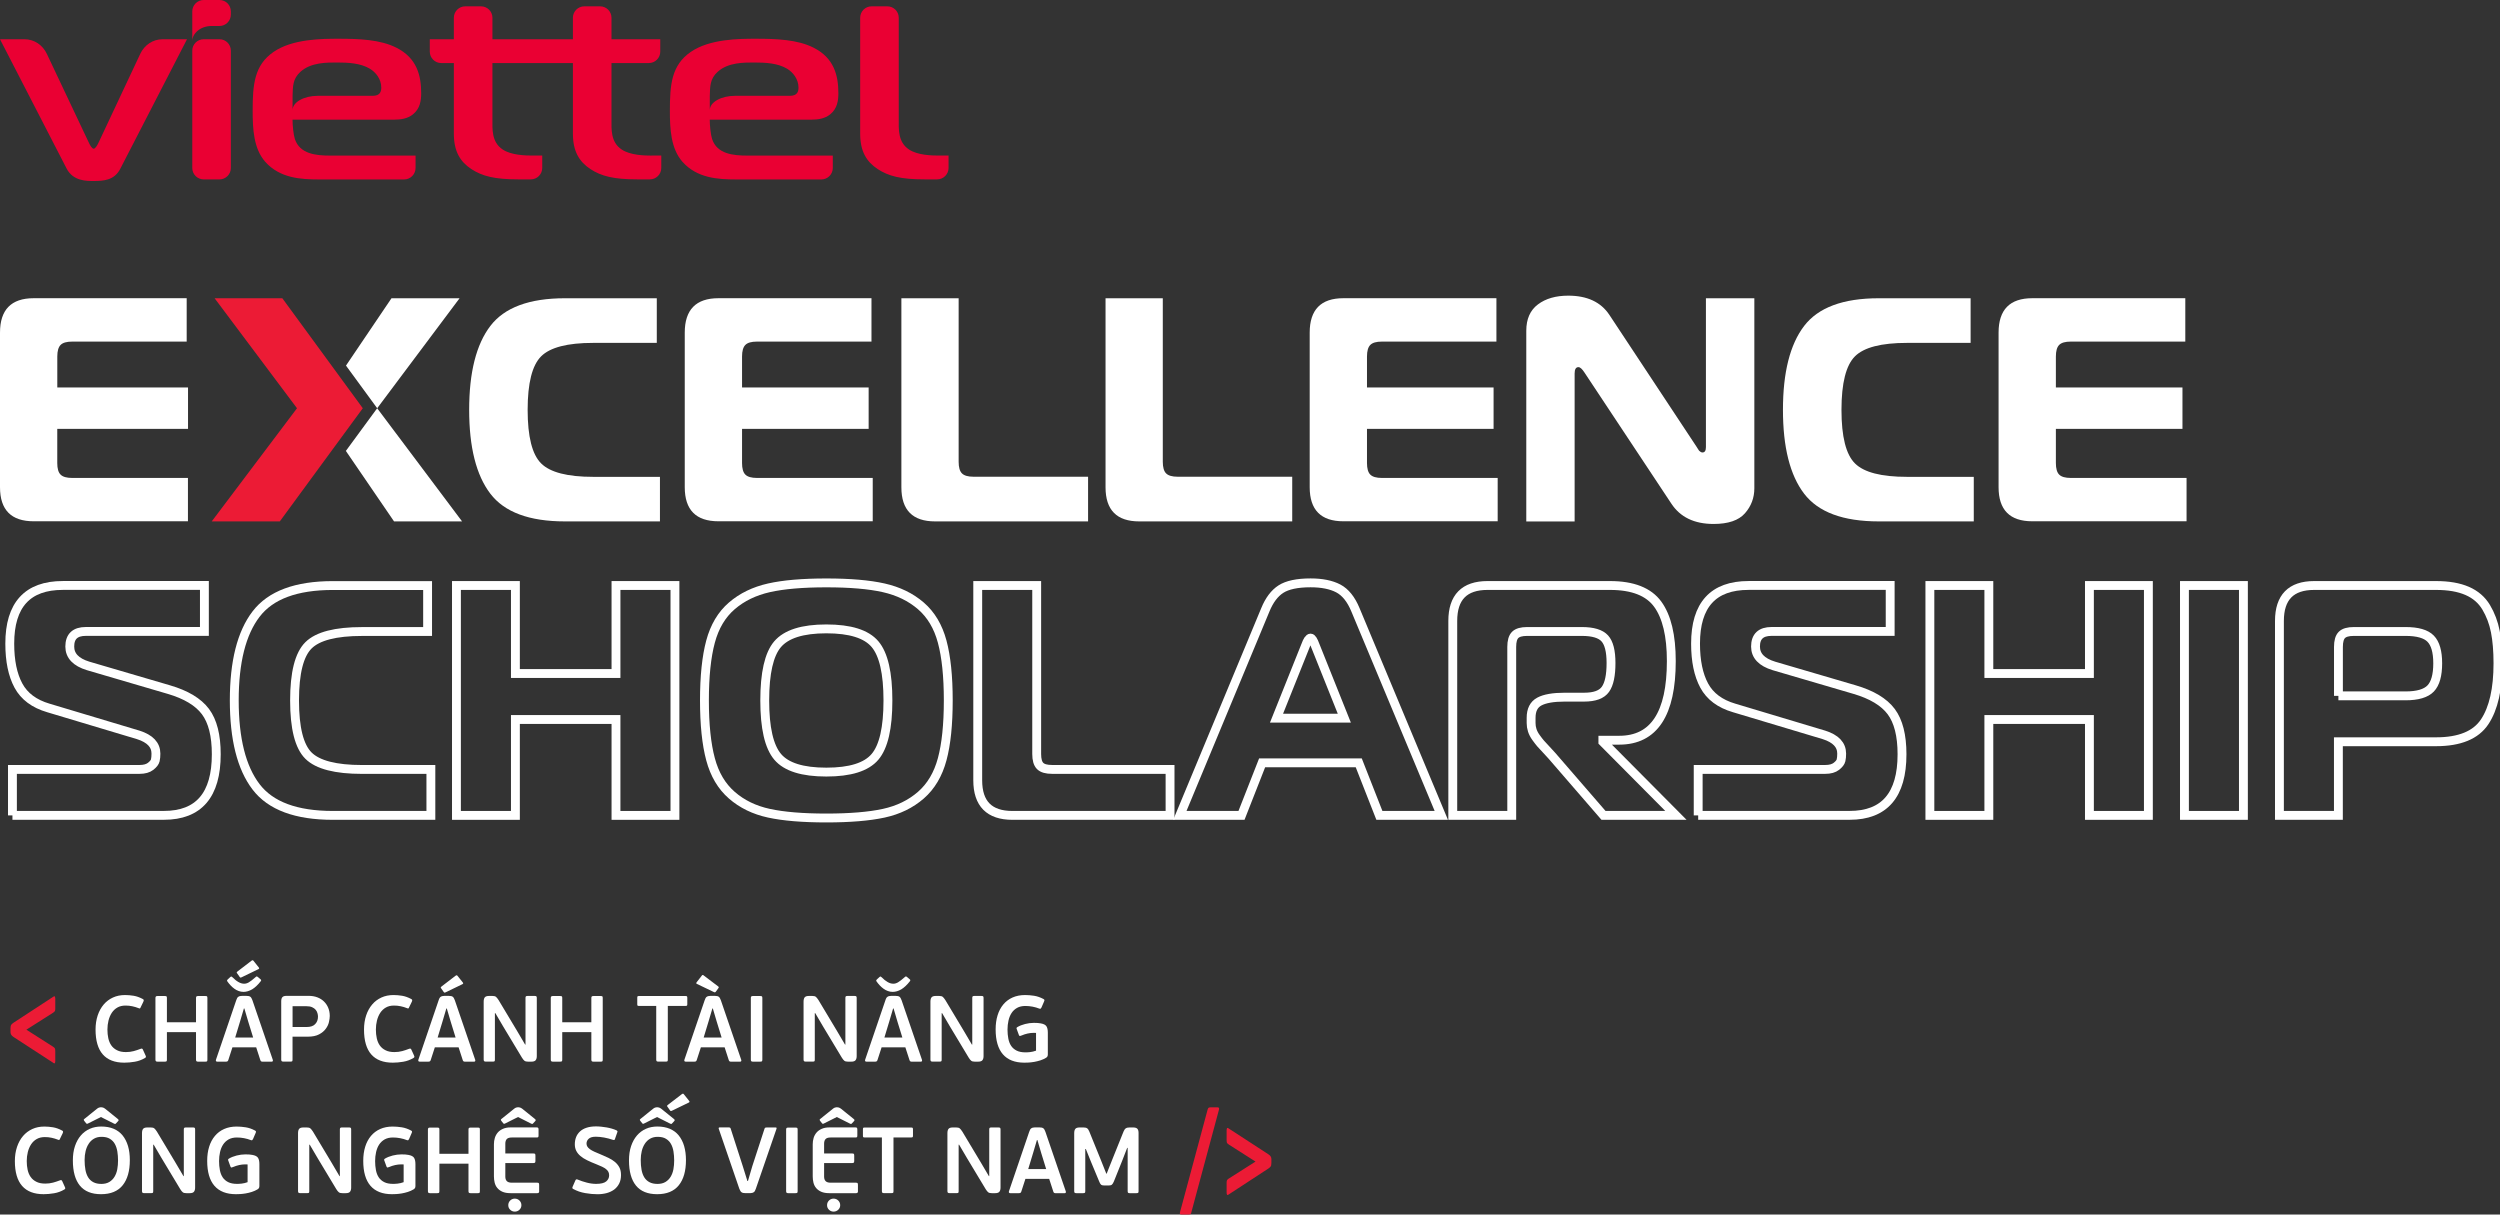 <svg width="282" height="137" viewBox="0 0 282 137" fill="none" xmlns="http://www.w3.org/2000/svg">
<rect x="0" y="0" width="282" height="137" fill="#333333" stroke="none"/>
<g clip-path="url(#clip0_940_561)">
<path d="M14.207 118.674C14.522 118.674 14.815 118.637 15.084 118.564C15.354 118.49 15.601 118.408 15.834 118.316C15.934 118.275 16.003 118.266 16.04 118.293C16.076 118.321 16.108 118.362 16.131 118.422L16.405 119.026C16.455 119.127 16.474 119.196 16.46 119.233C16.446 119.269 16.41 119.31 16.355 119.343C15.994 119.553 15.614 119.695 15.203 119.764C14.796 119.833 14.403 119.869 14.019 119.869C12.95 119.869 12.14 119.558 11.597 118.939C11.053 118.321 10.778 117.386 10.778 116.135C10.778 115.549 10.861 115.017 11.021 114.536C11.181 114.055 11.409 113.648 11.697 113.308C11.985 112.969 12.332 112.708 12.739 112.52C13.146 112.333 13.603 112.241 14.101 112.241C14.417 112.241 14.741 112.268 15.08 112.323C15.413 112.378 15.752 112.502 16.099 112.685C16.154 112.713 16.19 112.745 16.209 112.786C16.227 112.823 16.213 112.896 16.172 112.992L15.875 113.606C15.848 113.675 15.82 113.721 15.793 113.744C15.765 113.767 15.71 113.757 15.633 113.721C15.399 113.629 15.162 113.556 14.92 113.506C14.677 113.451 14.421 113.428 14.156 113.428C13.804 113.428 13.498 113.501 13.242 113.648C12.986 113.794 12.776 113.996 12.611 114.243C12.447 114.495 12.323 114.784 12.241 115.109C12.159 115.439 12.118 115.778 12.118 116.131C12.118 116.484 12.15 116.813 12.218 117.12C12.287 117.427 12.396 117.693 12.556 117.922C12.716 118.151 12.931 118.335 13.201 118.467C13.471 118.609 13.804 118.674 14.207 118.674Z" fill="white"/>
<path d="M23.348 119.718C23.316 119.741 23.252 119.755 23.152 119.755H22.352C22.27 119.755 22.206 119.741 22.169 119.714C22.133 119.686 22.11 119.626 22.11 119.535V116.424H18.828V119.535C18.828 119.636 18.809 119.695 18.777 119.718C18.741 119.741 18.677 119.755 18.576 119.755H17.776C17.699 119.755 17.639 119.741 17.598 119.714C17.557 119.686 17.534 119.626 17.534 119.535V112.571C17.534 112.479 17.557 112.42 17.598 112.392C17.639 112.365 17.699 112.351 17.776 112.351H18.576C18.677 112.351 18.741 112.365 18.777 112.387C18.814 112.41 18.828 112.475 18.828 112.571V115.311H22.11V112.571C22.11 112.479 22.128 112.42 22.169 112.392C22.206 112.365 22.27 112.351 22.352 112.351H23.152C23.252 112.351 23.316 112.365 23.348 112.387C23.38 112.41 23.394 112.475 23.394 112.571V119.53C23.399 119.631 23.38 119.691 23.348 119.718Z" fill="white"/>
<path d="M28.898 118.137H26.219L25.753 119.576C25.73 119.64 25.702 119.686 25.661 119.714C25.625 119.741 25.561 119.755 25.478 119.755H24.509C24.432 119.755 24.381 119.732 24.363 119.686C24.34 119.64 24.34 119.59 24.363 119.53L26.644 112.837C26.681 112.731 26.713 112.644 26.749 112.585C26.786 112.525 26.827 112.47 26.882 112.438C26.932 112.401 26.996 112.378 27.064 112.36C27.133 112.342 27.22 112.333 27.316 112.333H27.768C27.988 112.333 28.143 112.365 28.235 112.433C28.326 112.502 28.408 112.635 28.477 112.841L30.767 119.535C30.79 119.59 30.79 119.64 30.772 119.691C30.753 119.736 30.708 119.759 30.63 119.759H29.661C29.583 119.759 29.524 119.75 29.478 119.732C29.432 119.714 29.396 119.668 29.368 119.59L28.898 118.137ZM27.471 111.884C27.279 111.884 27.096 111.851 26.923 111.787C26.745 111.723 26.585 111.636 26.434 111.526C26.283 111.416 26.141 111.293 26.009 111.15C25.876 111.008 25.757 110.862 25.648 110.706C25.634 110.683 25.62 110.656 25.611 110.624C25.602 110.587 25.625 110.541 25.68 110.486L25.977 110.211C26.041 110.156 26.082 110.138 26.109 110.152C26.132 110.17 26.173 110.198 26.233 110.243C26.452 110.468 26.671 110.647 26.891 110.77C27.11 110.898 27.325 110.963 27.531 110.963C27.613 110.963 27.7 110.953 27.782 110.931C27.864 110.908 27.956 110.871 28.056 110.816C28.152 110.761 28.267 110.683 28.395 110.582C28.523 110.482 28.669 110.362 28.838 110.211C28.902 110.156 28.948 110.129 28.975 110.138C29.003 110.147 29.035 110.161 29.071 110.193L29.368 110.445C29.437 110.5 29.469 110.546 29.46 110.582C29.451 110.619 29.432 110.651 29.414 110.679C29.089 111.096 28.765 111.398 28.445 111.595C28.107 111.787 27.787 111.884 27.471 111.884ZM26.53 117.033H28.555L28.006 115.256L27.563 113.753H27.512L27.078 115.224L26.53 117.033ZM26.754 109.799C26.717 109.758 26.699 109.721 26.699 109.698C26.699 109.675 26.726 109.639 26.781 109.588L28.363 108.374C28.413 108.337 28.454 108.319 28.491 108.314C28.527 108.31 28.564 108.337 28.605 108.392L29.185 109.121C29.254 109.203 29.249 109.267 29.163 109.313L27.243 110.243C27.202 110.266 27.165 110.275 27.138 110.275C27.11 110.275 27.078 110.252 27.042 110.211L26.754 109.799Z" fill="white"/>
<path d="M32.998 119.53C32.998 119.631 32.984 119.691 32.952 119.714C32.92 119.736 32.856 119.75 32.755 119.75H31.965C31.887 119.75 31.828 119.736 31.786 119.709C31.745 119.681 31.722 119.622 31.722 119.53V112.933C31.722 112.736 31.764 112.585 31.85 112.484C31.933 112.383 32.088 112.333 32.317 112.333H34.826C35.178 112.333 35.498 112.387 35.791 112.497C36.083 112.607 36.334 112.763 36.54 112.965C36.746 113.166 36.91 113.405 37.025 113.684C37.139 113.964 37.198 114.266 37.198 114.6C37.198 114.793 37.166 115.017 37.107 115.283C37.048 115.549 36.929 115.805 36.746 116.048C36.568 116.296 36.316 116.506 35.992 116.676C35.667 116.85 35.242 116.937 34.716 116.937H32.998V119.53ZM35.868 114.678C35.868 114.559 35.85 114.426 35.809 114.289C35.772 114.147 35.704 114.019 35.608 113.904C35.512 113.789 35.379 113.689 35.21 113.615C35.041 113.537 34.826 113.501 34.566 113.501H33.002V115.847H34.584C35.027 115.847 35.352 115.737 35.553 115.517C35.768 115.292 35.868 115.013 35.868 114.678Z" fill="white"/>
<path d="M44.489 118.674C44.804 118.674 45.097 118.637 45.367 118.564C45.636 118.49 45.883 118.408 46.116 118.316C46.217 118.275 46.285 118.266 46.322 118.293C46.358 118.321 46.391 118.362 46.413 118.422L46.688 119.026C46.738 119.127 46.756 119.196 46.742 119.233C46.729 119.269 46.692 119.31 46.637 119.343C46.276 119.553 45.897 119.695 45.486 119.764C45.079 119.833 44.686 119.869 44.302 119.869C43.232 119.869 42.423 119.558 41.879 118.939C41.335 118.321 41.061 117.386 41.061 116.135C41.061 115.549 41.143 115.017 41.303 114.536C41.463 114.055 41.692 113.648 41.98 113.308C42.267 112.969 42.615 112.708 43.022 112.52C43.428 112.333 43.886 112.241 44.384 112.241C44.699 112.241 45.024 112.268 45.362 112.323C45.696 112.378 46.034 112.502 46.381 112.685C46.436 112.713 46.473 112.745 46.491 112.786C46.509 112.823 46.496 112.896 46.455 112.992L46.157 113.606C46.13 113.675 46.102 113.721 46.075 113.744C46.048 113.767 45.993 113.757 45.915 113.721C45.682 113.629 45.444 113.556 45.202 113.506C44.96 113.451 44.704 113.428 44.439 113.428C44.087 113.428 43.781 113.501 43.525 113.648C43.269 113.794 43.058 113.996 42.894 114.243C42.729 114.495 42.606 114.784 42.523 115.109C42.441 115.439 42.4 115.778 42.4 116.131C42.4 116.484 42.432 116.813 42.501 117.12C42.569 117.427 42.679 117.693 42.839 117.922C42.999 118.151 43.214 118.335 43.483 118.467C43.753 118.609 44.091 118.674 44.489 118.674Z" fill="white"/>
<path d="M51.729 118.137H49.051L48.584 119.576C48.562 119.64 48.534 119.686 48.493 119.714C48.456 119.741 48.392 119.755 48.31 119.755H47.341C47.263 119.755 47.213 119.732 47.195 119.686C47.172 119.64 47.172 119.59 47.195 119.53L49.476 112.837C49.512 112.731 49.544 112.644 49.581 112.585C49.617 112.52 49.659 112.47 49.714 112.438C49.764 112.401 49.828 112.378 49.896 112.36C49.965 112.342 50.052 112.333 50.148 112.333H50.6C50.82 112.333 50.975 112.365 51.066 112.433C51.158 112.502 51.24 112.635 51.309 112.841L53.599 119.535C53.622 119.59 53.622 119.64 53.603 119.691C53.585 119.736 53.539 119.759 53.462 119.759H52.493C52.415 119.759 52.355 119.75 52.31 119.732C52.264 119.714 52.227 119.668 52.2 119.59L51.729 118.137ZM49.366 117.033H51.391L50.843 115.256L50.399 113.753H50.349L49.915 115.224L49.366 117.033ZM49.768 111.494C49.732 111.453 49.714 111.416 49.714 111.393C49.714 111.37 49.741 111.334 49.796 111.283L51.377 110.069C51.428 110.033 51.469 110.014 51.505 110.01C51.542 110.005 51.578 110.033 51.62 110.088L52.2 110.816C52.269 110.898 52.264 110.963 52.177 111.008L50.257 111.939C50.216 111.961 50.18 111.971 50.152 111.971C50.125 111.971 50.093 111.948 50.056 111.906L49.768 111.494Z" fill="white"/>
<path d="M55.825 114.275V119.53C55.825 119.631 55.811 119.691 55.779 119.714C55.747 119.736 55.683 119.75 55.583 119.75H54.801C54.723 119.75 54.664 119.736 54.623 119.709C54.582 119.681 54.559 119.622 54.559 119.53V112.983C54.559 112.759 54.605 112.594 54.691 112.493C54.778 112.392 54.938 112.342 55.171 112.342H55.542C55.724 112.342 55.857 112.374 55.944 112.442C56.026 112.511 56.127 112.63 56.241 112.809L58.339 116.309L59.235 117.83H59.276V112.562C59.276 112.47 59.294 112.41 59.331 112.383C59.367 112.355 59.431 112.342 59.523 112.342H60.304C60.396 112.342 60.46 112.355 60.496 112.383C60.533 112.41 60.551 112.47 60.551 112.562V119.118C60.551 119.324 60.51 119.48 60.423 119.59C60.341 119.7 60.176 119.755 59.939 119.755H59.569C59.477 119.755 59.4 119.746 59.336 119.732C59.272 119.718 59.217 119.695 59.166 119.659C59.116 119.622 59.07 119.576 59.025 119.517C58.979 119.457 58.929 119.384 58.874 119.301L56.762 115.792L55.875 114.28H55.825V114.275Z" fill="white"/>
<path d="M67.942 119.718C67.91 119.741 67.846 119.755 67.746 119.755H66.946C66.864 119.755 66.8 119.741 66.763 119.714C66.727 119.686 66.704 119.626 66.704 119.535V116.424H63.422V119.535C63.422 119.636 63.404 119.695 63.371 119.718C63.335 119.741 63.271 119.755 63.17 119.755H62.37C62.293 119.755 62.233 119.741 62.192 119.714C62.151 119.686 62.128 119.626 62.128 119.535V112.571C62.128 112.479 62.151 112.42 62.192 112.392C62.233 112.365 62.293 112.351 62.37 112.351H63.17C63.271 112.351 63.335 112.365 63.371 112.387C63.408 112.41 63.422 112.475 63.422 112.571V115.311H66.704V112.571C66.704 112.479 66.722 112.42 66.763 112.392C66.8 112.365 66.864 112.351 66.946 112.351H67.746C67.846 112.351 67.91 112.365 67.942 112.387C67.974 112.41 67.988 112.475 67.988 112.571V119.53C67.988 119.631 67.974 119.691 67.942 119.718Z" fill="white"/>
<path d="M77.491 113.428C77.468 113.455 77.413 113.469 77.336 113.469H75.329V119.53C75.329 119.631 75.315 119.691 75.283 119.714C75.251 119.736 75.187 119.75 75.087 119.75H74.264C74.182 119.75 74.118 119.736 74.081 119.709C74.045 119.681 74.022 119.622 74.022 119.53V113.469H72.061C71.983 113.469 71.933 113.455 71.915 113.428C71.892 113.4 71.883 113.35 71.883 113.281V112.552C71.883 112.475 71.892 112.424 71.915 112.392C71.937 112.365 71.983 112.351 72.061 112.351H77.336C77.413 112.351 77.464 112.365 77.491 112.392C77.514 112.42 77.528 112.475 77.528 112.552V113.281C77.528 113.35 77.514 113.4 77.491 113.428Z" fill="white"/>
<path d="M81.738 118.138H79.059L78.593 119.576C78.57 119.64 78.543 119.686 78.501 119.714C78.465 119.741 78.401 119.755 78.319 119.755H77.349C77.272 119.755 77.222 119.732 77.203 119.686C77.18 119.64 77.18 119.59 77.203 119.53L79.484 112.837C79.521 112.731 79.553 112.644 79.589 112.585C79.626 112.525 79.667 112.47 79.722 112.438C79.772 112.401 79.836 112.378 79.905 112.36C79.973 112.342 80.06 112.333 80.156 112.333H80.609C80.828 112.333 80.983 112.365 81.075 112.433C81.166 112.502 81.249 112.635 81.317 112.841L83.607 119.535C83.63 119.59 83.63 119.64 83.612 119.691C83.593 119.737 83.548 119.759 83.47 119.759H82.501C82.423 119.759 82.364 119.75 82.318 119.732C82.272 119.714 82.236 119.668 82.208 119.59L81.738 118.138ZM81.002 111.261C81.056 111.302 81.084 111.338 81.084 111.361C81.084 111.384 81.066 111.421 81.029 111.471L80.746 111.861C80.709 111.902 80.677 111.929 80.65 111.934C80.622 111.943 80.572 111.925 80.503 111.893L78.602 110.981C78.524 110.944 78.52 110.885 78.579 110.802L79.169 110.042C79.21 109.987 79.251 109.964 79.292 109.978C79.329 109.991 79.37 110.014 79.402 110.051L81.002 111.261ZM79.374 117.033H81.399L80.851 115.256L80.407 113.753H80.357L79.923 115.224L79.374 117.033Z" fill="white"/>
<path d="M85.938 119.718C85.902 119.741 85.838 119.755 85.737 119.755H84.937C84.855 119.755 84.791 119.741 84.754 119.714C84.718 119.686 84.695 119.626 84.695 119.535V112.571C84.695 112.479 84.713 112.42 84.754 112.392C84.791 112.365 84.855 112.351 84.937 112.351H85.737C85.838 112.351 85.902 112.365 85.938 112.387C85.975 112.41 85.993 112.475 85.993 112.571V119.53C85.989 119.631 85.975 119.691 85.938 119.718Z" fill="white"/>
<path d="M91.908 114.275V119.53C91.908 119.631 91.894 119.691 91.862 119.714C91.83 119.736 91.766 119.75 91.666 119.75H90.884C90.806 119.75 90.747 119.736 90.706 119.709C90.665 119.681 90.642 119.622 90.642 119.53V112.983C90.642 112.759 90.688 112.594 90.774 112.493C90.861 112.392 91.021 112.342 91.254 112.342H91.625C91.807 112.342 91.94 112.374 92.027 112.442C92.109 112.511 92.21 112.63 92.324 112.809L94.422 116.309L95.318 117.83H95.359V112.562C95.359 112.47 95.377 112.41 95.414 112.383C95.451 112.355 95.514 112.342 95.606 112.342H96.388C96.479 112.342 96.543 112.355 96.579 112.383C96.616 112.41 96.634 112.47 96.634 112.562V119.118C96.634 119.324 96.593 119.48 96.506 119.59C96.424 119.7 96.26 119.755 96.022 119.755H95.652C95.56 119.755 95.483 119.746 95.418 119.732C95.355 119.718 95.3 119.695 95.249 119.659C95.199 119.622 95.153 119.576 95.108 119.517C95.062 119.457 95.012 119.384 94.957 119.301L92.845 115.792L91.958 114.28H91.908V114.275Z" fill="white"/>
<path d="M102.124 118.138H99.445L98.979 119.576C98.956 119.64 98.929 119.686 98.888 119.714C98.851 119.741 98.787 119.755 98.705 119.755H97.736C97.658 119.755 97.608 119.732 97.59 119.686C97.567 119.64 97.567 119.59 97.59 119.53L99.871 112.837C99.907 112.731 99.939 112.644 99.976 112.585C100.012 112.52 100.053 112.47 100.108 112.438C100.159 112.401 100.223 112.378 100.291 112.36C100.36 112.342 100.446 112.333 100.542 112.333H100.995C101.214 112.333 101.37 112.365 101.461 112.433C101.553 112.502 101.635 112.635 101.704 112.841L103.994 119.535C104.016 119.59 104.016 119.64 103.998 119.691C103.98 119.736 103.934 119.759 103.856 119.759H102.887C102.81 119.759 102.75 119.75 102.705 119.732C102.659 119.714 102.622 119.668 102.595 119.59L102.124 118.138ZM100.698 111.884C100.506 111.884 100.323 111.852 100.149 111.787C99.971 111.723 99.811 111.636 99.66 111.526C99.509 111.416 99.368 111.293 99.235 111.151C99.103 111.008 98.984 110.862 98.874 110.706C98.86 110.683 98.847 110.656 98.838 110.624C98.828 110.592 98.851 110.541 98.906 110.486L99.203 110.211C99.267 110.156 99.308 110.138 99.336 110.152C99.359 110.17 99.4 110.198 99.459 110.243C99.679 110.468 99.898 110.647 100.117 110.77C100.337 110.899 100.552 110.963 100.757 110.963C100.84 110.963 100.926 110.953 101.009 110.931C101.091 110.908 101.182 110.871 101.283 110.816C101.379 110.761 101.493 110.683 101.621 110.582C101.749 110.482 101.895 110.362 102.065 110.211C102.129 110.156 102.174 110.129 102.202 110.138C102.229 110.147 102.261 110.161 102.298 110.193L102.595 110.445C102.663 110.5 102.695 110.546 102.686 110.582C102.677 110.619 102.659 110.651 102.641 110.679C102.316 111.096 101.991 111.398 101.672 111.595C101.338 111.787 101.018 111.884 100.698 111.884ZM99.761 117.033H101.786L101.237 115.256L100.794 113.753H100.744L100.309 115.224L99.761 117.033Z" fill="white"/>
<path d="M106.22 114.275V119.53C106.22 119.631 106.206 119.691 106.174 119.714C106.142 119.736 106.078 119.75 105.977 119.75H105.196C105.118 119.75 105.059 119.736 105.017 119.709C104.976 119.681 104.953 119.622 104.953 119.53V112.983C104.953 112.759 104.999 112.594 105.086 112.493C105.173 112.392 105.333 112.342 105.566 112.342H105.936C106.119 112.342 106.252 112.374 106.338 112.442C106.421 112.511 106.521 112.63 106.635 112.809L108.734 116.309L109.629 117.83H109.671V112.562C109.671 112.47 109.689 112.41 109.725 112.383C109.762 112.355 109.826 112.342 109.917 112.342H110.699C110.79 112.342 110.854 112.355 110.891 112.383C110.928 112.41 110.946 112.47 110.946 112.562V119.118C110.946 119.324 110.905 119.48 110.818 119.59C110.736 119.7 110.571 119.755 110.333 119.755H109.963C109.872 119.755 109.794 119.746 109.73 119.732C109.666 119.718 109.611 119.695 109.561 119.659C109.511 119.622 109.465 119.576 109.419 119.517C109.373 119.457 109.323 119.384 109.268 119.301L107.157 115.792L106.27 114.28H106.22V114.275Z" fill="white"/>
<path d="M115.672 118.706C115.723 118.706 115.791 118.706 115.883 118.701C115.974 118.696 116.075 118.692 116.18 118.678C116.285 118.669 116.399 118.651 116.518 118.619C116.637 118.591 116.751 118.554 116.865 118.513V116.516C116.824 116.506 116.778 116.506 116.733 116.506C116.687 116.506 116.641 116.506 116.591 116.506C116.148 116.506 115.695 116.607 115.229 116.804C115.147 116.841 115.083 116.859 115.046 116.864C115.01 116.868 114.968 116.832 114.936 116.763L114.694 116.099C114.667 116.044 114.658 115.993 114.667 115.957C114.676 115.92 114.712 115.879 114.776 115.847C115.014 115.705 115.302 115.595 115.631 115.508C115.96 115.425 116.289 115.379 116.614 115.379C116.797 115.379 116.948 115.384 117.062 115.393C117.176 115.402 117.29 115.421 117.405 115.439C117.716 115.494 117.926 115.599 118.031 115.755C118.136 115.911 118.195 116.149 118.195 116.474V118.939C118.195 119.022 118.182 119.095 118.154 119.155C118.127 119.214 118.072 119.269 117.994 119.32C117.798 119.439 117.583 119.535 117.345 119.613C117.108 119.686 116.879 119.741 116.651 119.782C116.422 119.819 116.212 119.846 116.02 119.856C115.828 119.865 115.668 119.869 115.549 119.869C114.479 119.869 113.67 119.553 113.126 118.926C112.582 118.298 112.308 117.359 112.308 116.112C112.308 115.526 112.381 114.995 112.528 114.523C112.674 114.046 112.893 113.638 113.177 113.299C113.46 112.96 113.807 112.699 114.219 112.516C114.63 112.333 115.101 112.241 115.627 112.241C115.951 112.241 116.289 112.268 116.646 112.323C117.002 112.378 117.35 112.502 117.697 112.685C117.752 112.713 117.789 112.745 117.807 112.786C117.825 112.823 117.807 112.896 117.761 112.992L117.478 113.648C117.441 113.716 117.409 113.762 117.382 113.78C117.354 113.799 117.3 113.794 117.222 113.767C116.989 113.675 116.742 113.602 116.472 113.551C116.207 113.501 115.933 113.473 115.659 113.473C115.293 113.473 114.982 113.547 114.726 113.689C114.47 113.835 114.26 114.028 114.104 114.271C113.945 114.513 113.83 114.798 113.757 115.123C113.684 115.448 113.647 115.787 113.647 116.14C113.647 116.502 113.679 116.836 113.739 117.152C113.798 117.469 113.903 117.739 114.054 117.968C114.205 118.197 114.415 118.376 114.676 118.509C114.941 118.642 115.27 118.706 115.672 118.706Z" fill="white"/>
<path d="M5.106 133.509C5.421 133.509 5.714 133.472 5.983 133.399C6.248 133.326 6.5 133.243 6.733 133.152C6.834 133.11 6.902 133.101 6.939 133.129C6.975 133.156 7.007 133.197 7.03 133.257L7.304 133.862C7.355 133.963 7.373 134.031 7.359 134.068C7.345 134.105 7.309 134.146 7.254 134.178C6.893 134.389 6.514 134.531 6.102 134.599C5.695 134.668 5.302 134.705 4.918 134.705C3.849 134.705 3.04 134.393 2.496 133.775C1.952 133.156 1.677 132.221 1.677 130.971C1.677 130.384 1.76 129.853 1.92 129.372C2.08 128.891 2.308 128.483 2.596 128.144C2.884 127.805 3.232 127.544 3.638 127.356C4.045 127.168 4.502 127.076 5.001 127.076C5.316 127.076 5.641 127.104 5.979 127.159C6.312 127.214 6.651 127.337 6.998 127.521C7.053 127.548 7.089 127.58 7.108 127.622C7.126 127.658 7.112 127.731 7.071 127.828L6.774 128.442C6.747 128.51 6.719 128.556 6.692 128.579C6.664 128.602 6.61 128.593 6.532 128.556C6.299 128.465 6.061 128.391 5.819 128.341C5.577 128.286 5.321 128.263 5.055 128.263C4.703 128.263 4.397 128.336 4.141 128.483C3.885 128.629 3.675 128.831 3.51 129.078C3.346 129.33 3.222 129.619 3.14 129.944C3.058 130.274 3.017 130.613 3.017 130.966C3.017 131.319 3.049 131.649 3.117 131.956C3.186 132.263 3.296 132.528 3.456 132.758C3.616 132.987 3.83 133.17 4.1 133.303C4.37 133.445 4.703 133.509 5.106 133.509Z" fill="white"/>
<path d="M14.645 130.856C14.645 132.084 14.376 133.032 13.836 133.701C13.297 134.37 12.483 134.705 11.395 134.705C10.335 134.705 9.54 134.384 9.009 133.738C8.484 133.092 8.219 132.148 8.219 130.897C8.219 130.293 8.296 129.752 8.456 129.28C8.616 128.808 8.836 128.409 9.119 128.08C9.402 127.75 9.741 127.502 10.134 127.328C10.522 127.154 10.957 127.072 11.427 127.072C11.953 127.072 12.419 127.159 12.826 127.328C13.228 127.502 13.566 127.75 13.832 128.08C14.097 128.409 14.302 128.808 14.44 129.275C14.577 129.743 14.645 130.27 14.645 130.856ZM13.064 126.742C13.027 126.778 12.991 126.788 12.949 126.778C12.908 126.769 12.863 126.751 12.812 126.719L11.386 126L9.951 126.719C9.901 126.746 9.859 126.765 9.818 126.765C9.782 126.769 9.741 126.746 9.709 126.696L9.498 126.43C9.471 126.394 9.453 126.362 9.448 126.334C9.439 126.307 9.457 126.274 9.489 126.238L10.934 125.074C11.016 125.005 11.103 124.955 11.181 124.932C11.263 124.909 11.331 124.895 11.386 124.895C11.45 124.895 11.523 124.905 11.601 124.927C11.683 124.95 11.77 124.996 11.871 125.074L13.283 126.215C13.347 126.265 13.379 126.307 13.379 126.348C13.379 126.389 13.361 126.426 13.329 126.458L13.064 126.742ZM13.315 130.897C13.315 130.545 13.288 130.21 13.237 129.889C13.183 129.569 13.091 129.285 12.954 129.037C12.817 128.79 12.625 128.597 12.383 128.451C12.14 128.304 11.83 128.235 11.45 128.235C11.126 128.235 10.847 128.304 10.604 128.442C10.367 128.579 10.166 128.767 10.01 129.01C9.85 129.248 9.736 129.527 9.658 129.839C9.581 130.155 9.544 130.49 9.544 130.847C9.544 131.255 9.572 131.626 9.636 131.956C9.695 132.286 9.8 132.57 9.946 132.808C10.093 133.046 10.289 133.225 10.531 133.353C10.774 133.481 11.075 133.546 11.432 133.546C11.788 133.546 12.09 133.472 12.332 133.326C12.575 133.179 12.771 132.982 12.917 132.739C13.064 132.496 13.169 132.217 13.228 131.901C13.288 131.575 13.315 131.246 13.315 130.897Z" fill="white"/>
<path d="M17.283 129.11V134.366C17.283 134.466 17.269 134.526 17.237 134.549C17.205 134.572 17.141 134.586 17.041 134.586H16.259C16.181 134.586 16.122 134.572 16.081 134.544C16.04 134.517 16.017 134.457 16.017 134.366V127.818C16.017 127.594 16.062 127.429 16.149 127.328C16.236 127.227 16.396 127.177 16.629 127.177H16.999C17.182 127.177 17.315 127.209 17.402 127.278C17.484 127.347 17.584 127.466 17.699 127.644L19.797 131.145L20.693 132.666H20.734V127.397C20.734 127.305 20.752 127.246 20.789 127.218C20.825 127.191 20.889 127.177 20.981 127.177H21.762C21.854 127.177 21.918 127.191 21.954 127.218C21.991 127.246 22.009 127.305 22.009 127.397V133.953C22.009 134.159 21.968 134.315 21.881 134.425C21.799 134.535 21.634 134.59 21.397 134.59H21.026C20.935 134.59 20.857 134.581 20.793 134.567C20.729 134.553 20.674 134.531 20.624 134.494C20.574 134.457 20.528 134.411 20.482 134.352C20.437 134.292 20.386 134.219 20.332 134.137L18.22 130.627L17.333 129.115H17.283V129.11Z" fill="white"/>
<path d="M26.735 133.541C26.786 133.541 26.854 133.541 26.946 133.536C27.037 133.532 27.138 133.527 27.243 133.513C27.348 133.504 27.462 133.486 27.581 133.454C27.7 133.426 27.814 133.39 27.928 133.349V131.351C27.887 131.342 27.841 131.342 27.796 131.342C27.75 131.342 27.704 131.342 27.654 131.342C27.211 131.342 26.758 131.443 26.292 131.64C26.21 131.676 26.146 131.695 26.109 131.699C26.073 131.704 26.031 131.667 25.999 131.598L25.757 130.934C25.73 130.879 25.721 130.829 25.73 130.792C25.739 130.755 25.775 130.714 25.839 130.682C26.077 130.54 26.365 130.43 26.694 130.343C27.023 130.261 27.352 130.215 27.677 130.215C27.86 130.215 28.011 130.219 28.125 130.228C28.239 130.238 28.353 130.256 28.468 130.274C28.779 130.329 28.989 130.435 29.094 130.59C29.204 130.746 29.259 130.984 29.259 131.31V133.775C29.259 133.857 29.245 133.93 29.217 133.99C29.19 134.05 29.135 134.105 29.057 134.155C28.861 134.274 28.646 134.37 28.408 134.448C28.171 134.526 27.942 134.576 27.713 134.618C27.485 134.654 27.275 134.682 27.083 134.691C26.891 134.7 26.731 134.705 26.612 134.705C25.542 134.705 24.733 134.389 24.189 133.761C23.645 133.133 23.371 132.194 23.371 130.948C23.371 130.361 23.444 129.83 23.59 129.358C23.737 128.881 23.956 128.474 24.24 128.135C24.523 127.796 24.87 127.534 25.282 127.351C25.693 127.168 26.164 127.076 26.69 127.076C27.014 127.076 27.352 127.104 27.709 127.159C28.066 127.214 28.413 127.337 28.76 127.521C28.815 127.548 28.852 127.58 28.87 127.622C28.888 127.658 28.87 127.731 28.824 127.828L28.541 128.483C28.504 128.552 28.472 128.597 28.445 128.616C28.417 128.634 28.363 128.629 28.285 128.602C28.052 128.51 27.805 128.437 27.535 128.387C27.27 128.336 26.996 128.309 26.722 128.309C26.356 128.309 26.045 128.382 25.789 128.524C25.533 128.671 25.323 128.863 25.168 129.106C25.008 129.349 24.893 129.633 24.82 129.958C24.747 130.283 24.71 130.622 24.71 130.975C24.71 131.337 24.742 131.672 24.802 131.988C24.861 132.304 24.966 132.574 25.117 132.803C25.268 133.032 25.478 133.211 25.739 133.344C26.004 133.477 26.338 133.541 26.735 133.541Z" fill="white"/>
<path d="M34.886 129.11V134.366C34.886 134.466 34.872 134.526 34.84 134.549C34.808 134.572 34.744 134.586 34.643 134.586H33.862C33.784 134.586 33.724 134.572 33.683 134.544C33.642 134.517 33.619 134.457 33.619 134.366V127.818C33.619 127.594 33.665 127.429 33.752 127.328C33.839 127.227 33.999 127.177 34.232 127.177H34.602C34.785 127.177 34.917 127.209 35.004 127.278C35.087 127.347 35.187 127.466 35.301 127.644L37.4 131.145L38.295 132.666H38.337V127.397C38.337 127.305 38.355 127.246 38.392 127.218C38.428 127.191 38.492 127.177 38.583 127.177H39.365C39.456 127.177 39.52 127.191 39.557 127.218C39.594 127.246 39.612 127.305 39.612 127.397V133.953C39.612 134.159 39.571 134.315 39.484 134.425C39.402 134.535 39.237 134.59 38.999 134.59H38.629C38.538 134.59 38.46 134.581 38.396 134.567C38.332 134.553 38.277 134.531 38.227 134.494C38.177 134.457 38.131 134.411 38.085 134.352C38.039 134.292 37.989 134.219 37.934 134.137L35.823 130.627L34.936 129.115H34.886V129.11Z" fill="white"/>
<path d="M44.338 133.541C44.388 133.541 44.457 133.541 44.548 133.536C44.64 133.532 44.74 133.527 44.846 133.513C44.951 133.504 45.065 133.486 45.184 133.454C45.303 133.426 45.417 133.39 45.531 133.349V131.351C45.49 131.342 45.444 131.342 45.399 131.342C45.353 131.342 45.307 131.342 45.257 131.342C44.813 131.342 44.361 131.443 43.895 131.64C43.812 131.676 43.748 131.695 43.712 131.699C43.675 131.704 43.634 131.667 43.602 131.598L43.36 130.934C43.333 130.879 43.323 130.829 43.333 130.792C43.342 130.755 43.378 130.714 43.442 130.682C43.68 130.54 43.968 130.43 44.297 130.343C44.626 130.261 44.955 130.215 45.28 130.215C45.462 130.215 45.613 130.219 45.728 130.228C45.842 130.238 45.956 130.256 46.071 130.274C46.381 130.329 46.592 130.435 46.697 130.59C46.802 130.746 46.861 130.984 46.861 131.31V133.775C46.861 133.857 46.847 133.93 46.82 133.99C46.793 134.05 46.738 134.105 46.66 134.155C46.464 134.274 46.249 134.37 46.011 134.448C45.773 134.526 45.545 134.576 45.316 134.618C45.088 134.654 44.877 134.682 44.685 134.691C44.493 134.7 44.334 134.705 44.215 134.705C43.145 134.705 42.336 134.389 41.792 133.761C41.248 133.133 40.974 132.194 40.974 130.948C40.974 130.361 41.047 129.83 41.193 129.358C41.34 128.881 41.559 128.474 41.842 128.135C42.126 127.796 42.473 127.534 42.885 127.351C43.296 127.168 43.767 127.076 44.292 127.076C44.617 127.076 44.955 127.104 45.312 127.159C45.668 127.214 46.016 127.337 46.363 127.521C46.418 127.548 46.454 127.58 46.473 127.622C46.491 127.658 46.473 127.731 46.427 127.828L46.144 128.483C46.107 128.552 46.075 128.597 46.048 128.616C46.02 128.634 45.965 128.629 45.888 128.602C45.654 128.51 45.408 128.437 45.138 128.387C44.873 128.336 44.599 128.309 44.324 128.309C43.959 128.309 43.648 128.382 43.392 128.524C43.136 128.671 42.926 128.863 42.77 129.106C42.61 129.349 42.496 129.633 42.423 129.958C42.35 130.283 42.313 130.622 42.313 130.975C42.313 131.337 42.345 131.672 42.405 131.988C42.464 132.304 42.569 132.574 42.72 132.803C42.871 133.032 43.081 133.211 43.342 133.344C43.602 133.477 43.936 133.541 44.338 133.541Z" fill="white"/>
<path d="M54.083 134.553C54.051 134.576 53.987 134.59 53.887 134.59H53.087C53.005 134.59 52.941 134.576 52.904 134.549C52.867 134.521 52.845 134.462 52.845 134.37V131.259H49.563V134.37C49.563 134.471 49.544 134.531 49.512 134.553C49.476 134.576 49.412 134.59 49.311 134.59H48.511C48.434 134.59 48.374 134.576 48.333 134.549C48.292 134.521 48.269 134.462 48.269 134.37V127.411C48.269 127.319 48.292 127.26 48.333 127.232C48.374 127.205 48.434 127.191 48.511 127.191H49.311C49.412 127.191 49.476 127.205 49.512 127.227C49.549 127.25 49.563 127.315 49.563 127.411V130.151H52.845V127.411C52.845 127.319 52.863 127.26 52.904 127.232C52.941 127.205 53.005 127.191 53.087 127.191H53.887C53.987 127.191 54.051 127.205 54.083 127.227C54.115 127.25 54.129 127.315 54.129 127.411V134.37C54.129 134.466 54.115 134.526 54.083 134.553Z" fill="white"/>
<path d="M60.821 134.343C60.821 134.421 60.807 134.48 60.78 134.526C60.752 134.567 60.693 134.59 60.602 134.59H57.594C57.219 134.59 56.913 134.535 56.675 134.43C56.438 134.324 56.246 134.182 56.099 134.008C55.953 133.834 55.857 133.633 55.798 133.403C55.743 133.179 55.715 132.941 55.715 132.693V129.078C55.715 128.831 55.747 128.593 55.816 128.364C55.885 128.135 55.994 127.933 56.145 127.754C56.296 127.576 56.492 127.438 56.73 127.333C56.968 127.227 57.256 127.172 57.594 127.172H60.538C60.629 127.172 60.688 127.191 60.711 127.232C60.734 127.269 60.748 127.333 60.748 127.415V128.08C60.748 128.171 60.734 128.231 60.711 128.263C60.688 128.295 60.629 128.309 60.538 128.309H57.731C57.461 128.309 57.274 128.368 57.164 128.487C57.055 128.607 57 128.781 57 129.005V130.114H60.186C60.277 130.114 60.337 130.132 60.359 130.164C60.382 130.201 60.396 130.265 60.396 130.366V130.948C60.396 131.03 60.382 131.094 60.359 131.131C60.337 131.168 60.277 131.191 60.186 131.191H57V132.725C57 132.95 57.059 133.119 57.173 133.234C57.288 133.348 57.475 133.408 57.727 133.408H60.597C60.698 133.408 60.757 133.426 60.78 133.463C60.803 133.5 60.816 133.564 60.816 133.665V134.343H60.821ZM60.113 126.742C60.076 126.778 60.039 126.788 59.998 126.778C59.957 126.769 59.911 126.751 59.861 126.719L58.435 126L57 126.719C56.95 126.746 56.908 126.765 56.867 126.765C56.831 126.769 56.789 126.746 56.758 126.696L56.547 126.43C56.52 126.394 56.502 126.362 56.497 126.334C56.488 126.307 56.506 126.274 56.538 126.238L57.983 125.074C58.065 125.005 58.152 124.955 58.229 124.932C58.312 124.909 58.38 124.895 58.435 124.895C58.499 124.895 58.572 124.905 58.65 124.927C58.732 124.95 58.819 124.996 58.92 125.074L60.332 126.215C60.396 126.265 60.428 126.307 60.428 126.348C60.428 126.389 60.41 126.426 60.378 126.458L60.113 126.742ZM58.814 135.942C58.814 136.148 58.741 136.317 58.595 136.459C58.449 136.601 58.27 136.67 58.069 136.67C57.868 136.67 57.69 136.601 57.548 136.459C57.402 136.317 57.333 136.148 57.333 135.942C57.333 135.736 57.407 135.561 57.548 135.419C57.69 135.277 57.868 135.204 58.069 135.204C58.27 135.204 58.449 135.277 58.595 135.419C58.741 135.566 58.814 135.74 58.814 135.942Z" fill="white"/>
<path d="M64.839 129.078C64.839 128.781 64.889 128.51 64.985 128.263C65.081 128.016 65.232 127.805 65.428 127.622C65.625 127.443 65.872 127.301 66.174 127.205C66.471 127.108 66.823 127.058 67.225 127.058C67.417 127.058 67.613 127.067 67.814 127.09C68.02 127.113 68.221 127.14 68.427 127.173C68.633 127.209 68.829 127.255 69.017 127.31C69.209 127.365 69.382 127.429 69.542 127.502C69.597 127.539 69.634 127.571 69.647 127.599C69.661 127.626 69.656 127.677 69.624 127.745L69.373 128.465C69.346 128.542 69.318 128.584 69.295 128.593C69.273 128.602 69.231 128.597 69.172 128.584C68.82 128.465 68.477 128.373 68.139 128.313C67.801 128.254 67.49 128.222 67.202 128.222C66.836 128.222 66.571 128.3 66.407 128.451C66.242 128.602 66.16 128.781 66.16 128.987C66.16 129.115 66.187 129.23 66.251 129.33C66.311 129.431 66.407 129.532 66.539 129.628C66.672 129.724 66.841 129.821 67.042 129.912C67.243 130.009 67.485 130.109 67.773 130.224C68.075 130.352 68.363 130.48 68.637 130.609C68.912 130.742 69.154 130.893 69.364 131.067C69.574 131.246 69.743 131.452 69.867 131.685C69.99 131.919 70.05 132.208 70.05 132.547C70.05 132.913 69.981 133.234 69.844 133.504C69.707 133.775 69.519 133.999 69.286 134.178C69.049 134.352 68.77 134.485 68.45 134.576C68.125 134.663 67.778 134.709 67.403 134.709C66.96 134.709 66.493 134.668 66.009 134.581C65.524 134.499 65.072 134.343 64.656 134.114C64.555 134.072 64.537 133.985 64.592 133.862L64.907 133.142C64.958 133.037 65.035 133.005 65.14 133.046C65.479 133.188 65.826 133.307 66.192 133.399C66.553 133.495 66.905 133.541 67.243 133.541C67.778 133.541 68.157 133.449 68.377 133.266C68.596 133.083 68.71 132.854 68.71 132.579C68.71 132.432 68.683 132.299 68.628 132.189C68.573 132.075 68.482 131.974 68.363 131.878C68.244 131.782 68.093 131.69 67.91 131.603C67.728 131.516 67.508 131.42 67.257 131.323C66.877 131.177 66.535 131.026 66.233 130.879C65.931 130.732 65.675 130.572 65.474 130.398C65.268 130.224 65.113 130.031 65.003 129.816C64.894 129.601 64.839 129.353 64.839 129.078Z" fill="white"/>
<path d="M77.377 130.856C77.377 132.084 77.107 133.032 76.568 133.701C76.028 134.37 75.215 134.705 74.127 134.705C73.067 134.705 72.271 134.384 71.741 133.738C71.215 133.092 70.95 132.148 70.95 130.897C70.95 130.293 71.028 129.752 71.188 129.28C71.348 128.808 71.567 128.409 71.851 128.08C72.134 127.75 72.472 127.502 72.865 127.328C73.254 127.154 73.688 127.072 74.159 127.072C74.685 127.072 75.151 127.159 75.558 127.328C75.96 127.502 76.298 127.75 76.563 128.08C76.828 128.409 77.034 128.808 77.171 129.275C77.304 129.743 77.377 130.27 77.377 130.856ZM75.791 126.742C75.754 126.778 75.718 126.788 75.677 126.778C75.635 126.769 75.59 126.751 75.539 126.719L74.113 126L72.678 126.719C72.628 126.746 72.587 126.765 72.546 126.765C72.509 126.769 72.468 126.746 72.436 126.696L72.225 126.43C72.198 126.394 72.18 126.361 72.175 126.334C72.166 126.307 72.184 126.274 72.216 126.238L73.661 125.074C73.743 125.005 73.83 124.955 73.908 124.932C73.99 124.909 74.058 124.895 74.113 124.895C74.177 124.895 74.25 124.905 74.328 124.927C74.41 124.95 74.497 124.996 74.598 125.074L76.01 126.215C76.074 126.265 76.106 126.307 76.106 126.348C76.106 126.389 76.088 126.426 76.056 126.458L75.791 126.742ZM76.047 130.897C76.047 130.545 76.019 130.21 75.969 129.889C75.919 129.569 75.823 129.285 75.686 129.037C75.549 128.79 75.357 128.597 75.114 128.451C74.872 128.304 74.561 128.235 74.182 128.235C73.857 128.235 73.579 128.304 73.336 128.442C73.099 128.579 72.897 128.767 72.742 129.01C72.582 129.248 72.468 129.527 72.39 129.839C72.312 130.155 72.276 130.49 72.276 130.847C72.276 131.255 72.303 131.626 72.367 131.956C72.427 132.286 72.532 132.57 72.678 132.808C72.824 133.046 73.021 133.225 73.263 133.353C73.505 133.481 73.807 133.546 74.164 133.546C74.52 133.546 74.822 133.472 75.064 133.326C75.306 133.179 75.503 132.982 75.649 132.739C75.795 132.496 75.9 132.217 75.96 131.901C76.019 131.585 76.047 131.246 76.047 130.897ZM75.297 124.85C75.261 124.808 75.242 124.772 75.242 124.749C75.242 124.726 75.27 124.689 75.325 124.639L76.906 123.425C76.956 123.388 76.998 123.37 77.034 123.365C77.071 123.361 77.107 123.388 77.148 123.443L77.729 124.171C77.797 124.254 77.793 124.318 77.706 124.364L75.786 125.294C75.745 125.317 75.709 125.326 75.681 125.326C75.654 125.326 75.622 125.303 75.585 125.262L75.297 124.85Z" fill="white"/>
<path d="M84.306 133.216H84.37L84.855 131.557L86.235 127.328C86.258 127.26 86.286 127.214 86.327 127.2C86.363 127.186 86.418 127.177 86.491 127.177H87.492C87.547 127.177 87.584 127.191 87.593 127.223C87.602 127.255 87.602 127.292 87.588 127.333L85.257 134.1C85.193 134.292 85.12 134.416 85.029 134.48C84.942 134.544 84.814 134.581 84.645 134.586H84.073C83.89 134.586 83.753 134.558 83.657 134.494C83.561 134.434 83.475 134.302 83.397 134.095L81.075 127.328C81.061 127.287 81.061 127.25 81.075 127.218C81.088 127.186 81.125 127.172 81.18 127.172H82.195C82.272 127.172 82.327 127.186 82.359 127.209C82.391 127.232 82.414 127.273 82.428 127.333L83.781 131.53L84.306 133.216Z" fill="white"/>
<path d="M89.92 134.553C89.883 134.576 89.819 134.59 89.718 134.59H88.918C88.836 134.59 88.772 134.576 88.736 134.549C88.699 134.521 88.676 134.462 88.676 134.37V127.411C88.676 127.319 88.695 127.26 88.736 127.232C88.772 127.205 88.836 127.191 88.918 127.191H89.718C89.819 127.191 89.883 127.205 89.92 127.227C89.956 127.25 89.974 127.315 89.974 127.411V134.37C89.974 134.466 89.956 134.526 89.92 134.553Z" fill="white"/>
<path d="M96.781 134.343C96.781 134.421 96.767 134.48 96.739 134.526C96.712 134.567 96.653 134.59 96.561 134.59H93.553C93.179 134.59 92.872 134.535 92.635 134.43C92.397 134.324 92.205 134.182 92.059 134.008C91.912 133.834 91.817 133.633 91.757 133.403C91.702 133.179 91.675 132.941 91.675 132.693V129.078C91.675 128.831 91.707 128.593 91.775 128.364C91.844 128.135 91.954 127.933 92.105 127.754C92.255 127.576 92.452 127.438 92.69 127.333C92.927 127.227 93.215 127.172 93.553 127.172H96.497C96.589 127.172 96.648 127.191 96.671 127.232C96.694 127.269 96.707 127.333 96.707 127.415V128.08C96.707 128.171 96.694 128.231 96.671 128.263C96.648 128.295 96.589 128.309 96.497 128.309H93.691C93.421 128.309 93.234 128.368 93.124 128.487C93.014 128.607 92.959 128.781 92.959 129.005V130.114H96.145C96.237 130.114 96.296 130.132 96.319 130.164C96.342 130.201 96.356 130.265 96.356 130.366V130.948C96.356 131.03 96.342 131.094 96.319 131.131C96.296 131.168 96.237 131.191 96.145 131.191H92.959V132.725C92.959 132.95 93.019 133.119 93.133 133.234C93.247 133.348 93.435 133.408 93.686 133.408H96.557C96.657 133.408 96.717 133.426 96.739 133.463C96.762 133.5 96.776 133.564 96.776 133.665V134.343H96.781ZM96.072 126.742C96.035 126.778 95.999 126.788 95.958 126.778C95.917 126.769 95.871 126.751 95.821 126.719L94.394 126L92.959 126.719C92.909 126.746 92.868 126.765 92.827 126.765C92.79 126.769 92.749 126.746 92.717 126.696L92.507 126.43C92.479 126.394 92.461 126.362 92.456 126.334C92.447 126.307 92.466 126.274 92.498 126.238L93.942 125.074C94.024 125.005 94.111 124.955 94.189 124.932C94.271 124.909 94.34 124.895 94.394 124.895C94.459 124.895 94.532 124.905 94.609 124.927C94.692 124.95 94.778 124.996 94.879 125.074L96.291 126.215C96.356 126.265 96.387 126.307 96.387 126.348C96.387 126.389 96.369 126.426 96.337 126.458L96.072 126.742ZM94.774 135.942C94.774 136.148 94.701 136.317 94.555 136.459C94.408 136.601 94.23 136.67 94.029 136.67C93.828 136.67 93.65 136.601 93.508 136.459C93.362 136.317 93.293 136.148 93.293 135.942C93.293 135.736 93.366 135.561 93.508 135.419C93.654 135.273 93.828 135.204 94.029 135.204C94.23 135.204 94.408 135.277 94.555 135.419C94.701 135.566 94.774 135.74 94.774 135.942Z" fill="white"/>
<path d="M102.947 128.263C102.924 128.29 102.869 128.304 102.792 128.304H100.785V134.366C100.785 134.466 100.771 134.526 100.739 134.549C100.707 134.572 100.643 134.585 100.543 134.585H99.72C99.638 134.585 99.574 134.572 99.537 134.544C99.5 134.517 99.478 134.457 99.478 134.366V128.304H97.517C97.439 128.304 97.389 128.29 97.37 128.263C97.347 128.235 97.338 128.185 97.338 128.116V127.388C97.338 127.31 97.347 127.259 97.37 127.227C97.393 127.2 97.439 127.186 97.517 127.186H102.792C102.869 127.186 102.92 127.2 102.947 127.227C102.97 127.255 102.984 127.31 102.984 127.388V128.116C102.984 128.19 102.97 128.235 102.947 128.263Z" fill="white"/>
<path d="M108.135 129.11V134.366C108.135 134.466 108.121 134.526 108.089 134.549C108.057 134.572 107.993 134.586 107.893 134.586H107.111C107.033 134.586 106.974 134.572 106.933 134.544C106.892 134.517 106.869 134.457 106.869 134.366V127.818C106.869 127.594 106.914 127.429 107.001 127.328C107.088 127.227 107.248 127.177 107.481 127.177H107.851C108.034 127.177 108.167 127.209 108.254 127.278C108.336 127.347 108.436 127.466 108.551 127.644L110.649 131.145L111.545 132.666H111.586V127.397C111.586 127.305 111.604 127.246 111.641 127.218C111.677 127.191 111.741 127.177 111.833 127.177H112.614C112.706 127.177 112.77 127.191 112.806 127.218C112.843 127.246 112.861 127.305 112.861 127.397V133.953C112.861 134.159 112.82 134.315 112.733 134.425C112.651 134.535 112.486 134.59 112.249 134.59H111.878C111.787 134.59 111.709 134.581 111.645 134.567C111.581 134.553 111.526 134.531 111.476 134.494C111.426 134.457 111.38 134.411 111.334 134.352C111.289 134.292 111.238 134.219 111.184 134.137L109.072 130.627L108.185 129.115H108.135V129.11Z" fill="white"/>
<path d="M118.346 132.973H115.668L115.202 134.411C115.179 134.476 115.151 134.521 115.11 134.549C115.074 134.576 115.01 134.59 114.927 134.59H113.958C113.881 134.59 113.83 134.567 113.812 134.521C113.789 134.476 113.789 134.425 113.812 134.366L116.093 127.672C116.13 127.566 116.162 127.479 116.198 127.42C116.235 127.36 116.276 127.305 116.331 127.273C116.381 127.237 116.445 127.214 116.513 127.195C116.582 127.177 116.669 127.168 116.765 127.168H117.217C117.437 127.168 117.592 127.2 117.684 127.269C117.775 127.337 117.857 127.47 117.926 127.676L120.216 134.37C120.239 134.425 120.239 134.476 120.221 134.526C120.202 134.572 120.157 134.595 120.079 134.595H119.11C119.032 134.595 118.973 134.586 118.927 134.567C118.881 134.549 118.845 134.503 118.817 134.425L118.346 132.973ZM115.983 131.873H118.008L117.46 130.096L117.016 128.593H116.966L116.532 130.063L115.983 131.873Z" fill="white"/>
<path d="M127.209 129.482H127.145L126.588 130.92L125.651 133.257C125.573 133.44 125.5 133.564 125.422 133.628C125.349 133.692 125.226 133.724 125.047 133.724H124.572C124.394 133.724 124.27 133.692 124.197 133.628C124.124 133.564 124.051 133.44 123.982 133.257L123.054 131.026L122.483 129.61H122.419V134.37C122.419 134.471 122.401 134.531 122.364 134.553C122.328 134.576 122.264 134.59 122.172 134.59H121.413C121.336 134.59 121.276 134.576 121.235 134.553C121.194 134.531 121.171 134.466 121.171 134.37V127.823C121.171 127.603 121.212 127.443 121.299 127.337C121.381 127.232 121.546 127.177 121.784 127.177H122.218C122.401 127.177 122.538 127.209 122.629 127.273C122.721 127.337 122.808 127.466 122.881 127.653L124.138 130.751L124.791 132.391H124.832L125.486 130.742L126.729 127.653C126.807 127.461 126.894 127.337 126.995 127.273C127.095 127.209 127.232 127.177 127.415 127.177H127.817C128.041 127.177 128.201 127.227 128.293 127.324C128.384 127.424 128.43 127.58 128.43 127.8V134.37C128.43 134.471 128.412 134.531 128.375 134.553C128.338 134.576 128.274 134.59 128.183 134.59H127.433C127.356 134.59 127.296 134.576 127.26 134.553C127.223 134.531 127.2 134.466 127.2 134.37V129.482H127.209Z" fill="white"/>
<path d="M21.058 33.643V38.532H8.145C7.524 38.532 7.085 38.655 6.838 38.907C6.587 39.159 6.463 39.595 6.463 40.218V43.704H21.209V48.377H6.459V52.226C6.459 52.849 6.582 53.289 6.834 53.536C7.085 53.788 7.519 53.912 8.141 53.912H21.2V58.801H3.803C1.266 58.801 0 57.518 0 54.952V37.524C0 34.935 1.266 33.638 3.803 33.638H21.058V33.643Z" fill="white"/>
<path d="M74.442 58.814H63.719C59.701 58.814 56.895 57.77 55.308 55.685C53.718 53.6 52.922 50.448 52.922 46.229C52.922 42.009 53.718 38.857 55.308 36.772C56.899 34.688 59.701 33.643 63.719 33.643H74.086V38.678H66.909C64.016 38.678 62.06 39.182 61.045 40.19C60.03 41.198 59.518 43.209 59.518 46.233C59.518 49.257 60.026 51.269 61.045 52.276C62.06 53.284 64.016 53.788 66.909 53.788H74.442V58.814Z" fill="white"/>
<path d="M98.303 33.643V38.532H85.385C84.763 38.532 84.325 38.655 84.078 38.907C83.826 39.159 83.703 39.595 83.703 40.218V43.704H97.983V48.377H83.703V52.226C83.703 52.849 83.826 53.289 84.078 53.536C84.329 53.788 84.763 53.912 85.385 53.912H98.444V58.801H81.043C78.506 58.801 77.24 57.518 77.24 54.952V37.524C77.24 34.935 78.506 33.638 81.043 33.638H98.303V33.643Z" fill="white"/>
<path d="M122.735 58.814H105.479C102.942 58.814 101.676 57.532 101.676 54.966V33.643H108.135V52.089C108.135 52.712 108.258 53.151 108.51 53.399C108.761 53.651 109.195 53.775 109.817 53.775H122.735V58.814Z" fill="white"/>
<path d="M145.763 58.814H128.508C125.971 58.814 124.705 57.532 124.705 54.966V33.643H131.163V52.089C131.163 52.712 131.287 53.151 131.538 53.399C131.79 53.651 132.224 53.775 132.845 53.775H145.763V58.814Z" fill="white"/>
<path d="M168.796 33.643V38.532H155.878C155.257 38.532 154.818 38.655 154.571 38.907C154.32 39.159 154.196 39.595 154.196 40.218V43.704H168.476V48.377H154.196V52.226C154.196 52.849 154.32 53.289 154.571 53.536C154.822 53.788 155.257 53.912 155.878 53.912H168.938V58.801H151.536C148.999 58.801 147.733 57.518 147.733 54.952V37.524C147.733 34.935 148.999 33.638 151.536 33.638H168.796V33.643Z" fill="white"/>
<path d="M197.89 33.643V55.076C197.89 56.153 197.538 57.096 196.83 57.898C196.126 58.7 194.946 59.103 193.296 59.103C191.121 59.103 189.53 58.338 188.524 56.803L178.729 42.023C178.464 41.615 178.24 41.413 178.048 41.413C177.76 41.413 177.618 41.652 177.618 42.133V58.819H172.165V37.308C172.165 35.989 172.599 34.999 173.477 34.339C174.35 33.68 175.492 33.35 176.9 33.35C179.03 33.35 180.571 34.069 181.531 35.508L191.395 50.43C191.418 50.453 191.459 50.522 191.518 50.627C191.578 50.737 191.623 50.806 191.66 50.842C191.696 50.879 191.751 50.92 191.82 50.966C191.893 51.017 191.962 51.039 192.035 51.039C192.3 51.039 192.428 50.838 192.428 50.43V33.643H197.89Z" fill="white"/>
<path d="M222.646 58.814H211.918C207.9 58.814 205.094 57.77 203.503 55.685C201.913 53.6 201.117 50.448 201.117 46.229C201.117 42.009 201.913 38.857 203.503 36.772C205.094 34.688 207.9 33.643 211.918 33.643H222.285V38.678H215.109C212.215 38.678 210.259 39.182 209.244 40.19C208.23 41.198 207.718 43.209 207.718 46.233C207.718 49.257 208.225 51.269 209.244 52.276C210.259 53.284 212.215 53.788 215.109 53.788H222.642V58.814H222.646Z" fill="white"/>
<path d="M246.502 33.643V38.532H233.585C232.963 38.532 232.524 38.655 232.277 38.907C232.026 39.159 231.903 39.595 231.903 40.218V43.704H246.182V48.377H231.903V52.226C231.903 52.849 232.026 53.289 232.277 53.536C232.529 53.788 232.963 53.912 233.585 53.912H246.644V58.801H229.242C226.705 58.801 225.439 57.518 225.439 54.952V37.524C225.439 34.935 226.705 33.638 229.242 33.638H246.502V33.643Z" fill="white"/>
<path d="M24.756 4.426H22.974C22.265 4.426 21.689 5.003 21.689 5.713V18.95C21.689 19.66 22.265 20.237 22.974 20.237H24.756C25.465 20.237 26.041 19.66 26.041 18.95V5.713C26.041 5.003 25.469 4.426 24.756 4.426Z" fill="#EA0033"/>
<path d="M18.348 4.426C17.223 4.426 16.282 5.099 15.825 6.066L11.089 16.146C10.979 16.384 10.755 16.773 10.568 16.773C10.381 16.773 10.157 16.384 10.047 16.146L5.279 6.066C4.822 5.099 3.881 4.426 2.756 4.426H0L7.515 19.014C8.26 20.448 9.786 20.416 10.568 20.416C11.647 20.416 12.913 20.356 13.58 19.014L21.095 4.426H18.348Z" fill="#EA0033"/>
<path d="M101.379 2.002C101.379 1.292 100.803 0.715 100.095 0.715H98.312C97.603 0.715 97.028 1.292 97.028 2.002V15.074C97.028 17.071 97.736 18.235 98.998 19.069C100.227 19.875 101.64 20.233 104.282 20.233H105.712C106.421 20.233 106.997 19.655 106.997 18.945V17.548H105.918C105.136 17.548 103.5 17.516 102.531 16.86C101.265 16.026 101.379 14.533 101.379 13.461V2.002Z" fill="#EA0033"/>
<path d="M73.515 17.552C72.733 17.552 71.097 17.52 70.127 16.865C68.861 16.031 68.976 14.537 68.976 13.465V7.111H73.195C73.903 7.111 74.479 6.533 74.479 5.823V4.426H68.976V2.002C68.976 1.292 68.4 0.715 67.691 0.715H65.909C65.2 0.715 64.624 1.292 64.624 2.002V4.426H55.546V2.002C55.546 1.292 54.97 0.715 54.262 0.715H52.479C51.771 0.715 51.195 1.292 51.195 2.002V4.426H48.48V5.823C48.48 6.533 49.055 7.111 49.764 7.111H51.195V15.074C51.195 17.071 51.899 18.235 53.165 19.069C54.394 19.875 55.807 20.233 58.449 20.233H59.879C60.588 20.233 61.164 19.655 61.164 18.945V17.548H60.085C59.303 17.548 57.667 17.516 56.698 16.86C55.432 16.026 55.546 14.533 55.546 13.461V7.111H64.624V15.074C64.624 17.071 65.333 18.235 66.594 19.069C67.824 19.875 69.236 20.233 71.878 20.233H73.309C74.017 20.233 74.593 19.655 74.593 18.945V17.548H73.515V17.552Z" fill="#EA0033"/>
<path d="M46.875 18.95V17.552H37.239C35.64 17.552 33.816 17.373 33.258 15.674C33.107 15.197 32.998 14.18 32.998 13.498H44.457C45.239 13.498 45.984 13.378 46.578 12.902C47.396 12.247 47.51 11.321 47.51 10.515C47.51 8.517 47.026 6.547 44.718 5.383C42.894 4.458 40.512 4.371 38.208 4.371C36.348 4.371 33.002 4.371 30.845 5.864C28.687 7.358 28.5 9.534 28.5 12.485C28.5 14.574 28.61 16.75 29.912 18.244C31.549 20.095 33.93 20.242 35.937 20.242H45.59C46.299 20.237 46.875 19.66 46.875 18.95ZM43.008 9.883C43.008 10.3 42.898 10.808 42.039 10.808H35.85C34.277 10.808 33.002 11.527 33.002 12.421V10.808C33.039 9.763 33.002 8.898 33.894 8.096C35.087 7.024 36.869 7.051 38.026 7.051C39.255 7.051 40.668 7.111 41.746 7.766C42.373 8.155 43.008 8.898 43.008 9.883Z" fill="#EA0033"/>
<path d="M93.938 18.95V17.552H84.302C82.702 17.552 80.878 17.373 80.321 15.674C80.17 15.197 80.06 14.18 80.06 13.498H91.519C92.301 13.498 93.046 13.378 93.64 12.902C94.459 12.247 94.568 11.321 94.568 10.515C94.568 8.517 94.084 6.547 91.78 5.383C89.956 4.458 87.575 4.371 85.271 4.371C83.411 4.371 80.065 4.371 77.907 5.864C75.75 7.358 75.562 9.534 75.562 12.485C75.562 14.574 75.672 16.75 76.975 18.244C78.611 20.095 80.993 20.242 83.004 20.242H92.658C93.362 20.237 93.938 19.66 93.938 18.95ZM90.07 9.883C90.07 10.3 89.961 10.808 89.101 10.808H82.912C81.34 10.808 80.065 11.527 80.065 12.421V10.808C80.101 9.763 80.065 8.898 80.956 8.096C82.149 7.024 83.932 7.051 85.088 7.051C86.318 7.051 87.73 7.111 88.809 7.766C89.435 8.155 90.07 8.898 90.07 9.883Z" fill="#EA0033"/>
<path d="M24.756 0H22.974C22.265 0 21.689 0.577 21.689 1.287V1.645V4.609C21.689 3.83 22.558 2.932 23.865 2.932H24.756C25.465 2.932 26.041 2.355 26.041 1.645V1.287C26.041 0.577 25.469 0 24.756 0Z" fill="#EA0033"/>
<path d="M1.403 91.976V86.79H15.742C16.286 86.79 16.702 86.671 16.999 86.437C17.296 86.203 17.466 85.979 17.516 85.768C17.566 85.557 17.589 85.305 17.589 85.008C17.589 84.018 16.922 83.317 15.591 82.895L5.462 79.858C3.862 79.391 2.733 78.547 2.08 77.338C1.426 76.128 1.102 74.548 1.102 72.596C1.102 68.225 3.099 66.04 7.09 66.04H23.056V71.226H9.681C8.475 71.226 7.871 71.794 7.871 72.93C7.871 73.966 8.561 74.694 9.942 75.116L19.033 77.782C20.981 78.35 22.361 79.18 23.175 80.266C23.988 81.352 24.395 82.96 24.395 85.081C24.395 89.676 22.425 91.972 18.48 91.972H1.403V91.976Z" stroke="white" stroke-miterlimit="10"/>
<path d="M48.603 91.976H37.55C33.409 91.976 30.52 90.904 28.884 88.755C27.243 86.607 26.425 83.358 26.425 79.01C26.425 74.662 27.243 71.414 28.884 69.27C30.525 67.121 33.413 66.049 37.55 66.049H48.233V71.235H40.841C37.861 71.235 35.845 71.753 34.798 72.793C33.752 73.828 33.226 75.904 33.226 79.015C33.226 82.126 33.752 84.201 34.798 85.237C35.845 86.272 37.861 86.794 40.841 86.794H48.603V91.976Z" stroke="white" stroke-miterlimit="10"/>
<path d="M76.134 66.044V91.976H69.483V81.159H58.138V91.976H51.487V66.044H58.138V75.973H69.483V66.044H76.134Z" stroke="white" stroke-miterlimit="10"/>
<path d="M86.743 66.305C88.393 65.934 90.55 65.751 93.211 65.751C95.871 65.751 98.029 65.934 99.679 66.305C101.329 66.677 102.728 67.355 103.875 68.344C105.022 69.334 105.822 70.676 106.279 72.381C106.736 74.085 106.965 76.293 106.965 79.01C106.965 81.727 106.736 83.94 106.279 85.64C105.822 87.344 105.022 88.696 103.875 89.695C102.728 90.694 101.329 91.376 99.679 91.734C98.029 92.091 95.871 92.27 93.211 92.27C90.55 92.27 88.393 92.091 86.743 91.734C85.093 91.376 83.694 90.698 82.547 89.695C81.4 88.696 80.6 87.344 80.147 85.64C79.69 83.936 79.461 81.727 79.461 79.01C79.461 76.293 79.69 74.085 80.147 72.381C80.604 70.676 81.404 69.329 82.547 68.344C83.694 67.355 85.093 66.677 86.743 66.305ZM87.703 72.678C86.743 73.815 86.263 75.927 86.263 79.015C86.263 82.103 86.748 84.22 87.721 85.37C88.695 86.52 90.523 87.092 93.211 87.092C95.899 87.092 97.727 86.52 98.701 85.37C99.674 84.22 100.159 82.103 100.159 79.015C100.159 75.927 99.674 73.81 98.701 72.66C97.727 71.51 95.899 70.938 93.211 70.938C90.523 70.938 88.69 71.515 87.703 72.678Z" stroke="white" stroke-miterlimit="10"/>
<path d="M131.982 91.976H114.205C111.595 91.976 110.288 90.657 110.288 88.013V66.044H116.939V85.049C116.939 85.69 117.067 86.139 117.327 86.4C117.588 86.662 118.036 86.79 118.676 86.79H131.982V91.976Z" stroke="white" stroke-miterlimit="10"/>
<path d="M133.088 91.976L142.732 68.784C143.176 67.698 143.761 66.919 144.488 66.452C145.214 65.985 146.33 65.746 147.834 65.746C149.113 65.746 150.156 65.957 150.955 66.374C151.755 66.796 152.404 67.597 152.894 68.784L162.579 91.976H155.595L153.268 86.048H142.367L140.04 91.976H133.088ZM147.28 72.788L143.989 81.013H151.641L148.35 72.788C148.153 72.243 147.98 71.973 147.834 71.973C147.664 71.973 147.477 72.243 147.28 72.788Z" stroke="white" stroke-miterlimit="10"/>
<path d="M163.873 91.976V70.044C163.873 67.378 165.18 66.044 167.79 66.044H181.613C184.177 66.044 185.969 66.75 186.993 68.156C188.017 69.563 188.524 71.703 188.524 74.566C188.524 80.518 186.568 83.496 182.65 83.496H180.804V83.679L189.045 91.976H180.877L175.04 85.232C174.939 85.109 174.743 84.893 174.446 84.586C174.149 84.279 173.929 84.036 173.778 83.862C173.632 83.688 173.458 83.468 173.262 83.193C173.065 82.923 172.924 82.648 172.837 82.378C172.75 82.108 172.709 81.837 172.709 81.562V80.971C172.709 80.082 173.015 79.473 173.632 79.139C174.249 78.804 175.209 78.639 176.516 78.639H178.697C179.881 78.639 180.68 78.341 181.096 77.75C181.517 77.159 181.723 76.17 181.723 74.786C181.723 73.453 181.489 72.527 181.019 72.01C180.552 71.492 179.689 71.231 178.432 71.231H172.261C171.621 71.231 171.173 71.359 170.912 71.62C170.652 71.881 170.524 72.33 170.524 72.972V91.976H163.873Z" stroke="white" stroke-miterlimit="10"/>
<path d="M191.555 91.976V86.79H205.894C206.438 86.79 206.854 86.671 207.151 86.437C207.448 86.203 207.617 85.979 207.667 85.768C207.718 85.557 207.74 85.305 207.74 85.008C207.74 84.018 207.073 83.317 205.743 82.895L195.618 79.858C194.018 79.391 192.889 78.547 192.236 77.338C191.582 76.128 191.258 74.548 191.258 72.596C191.258 68.225 193.255 66.04 197.245 66.04H213.212V71.226H199.833C198.626 71.226 198.023 71.794 198.023 72.93C198.023 73.966 198.713 74.694 200.093 75.116L209.185 77.782C211.132 78.35 212.512 79.18 213.326 80.266C214.14 81.352 214.547 82.96 214.547 85.081C214.547 89.676 212.576 91.972 208.632 91.972H191.555V91.976Z" stroke="white" stroke-miterlimit="10"/>
<path d="M242.338 66.044V91.976H235.687V81.159H224.342V91.976H217.691V66.044H224.342V75.973H235.687V66.044H242.338Z" stroke="white" stroke-miterlimit="10"/>
<path d="M253.057 91.976H246.406V66.044H253.057V91.976Z" stroke="white" stroke-miterlimit="10"/>
<path d="M263.771 91.976H257.12V70.044C257.12 67.378 258.428 66.044 261.038 66.044H274.787C276.19 66.044 277.361 66.246 278.298 66.654C279.235 67.061 279.948 67.68 280.441 68.505C280.935 69.334 281.278 70.246 281.474 71.245C281.671 72.248 281.771 73.439 281.771 74.818C281.771 77.709 281.273 79.908 280.277 81.411C279.28 82.918 277.447 83.67 274.787 83.67H263.771V91.976ZM263.771 78.493H271.35C272.703 78.493 273.649 78.213 274.179 77.659C274.709 77.104 274.974 76.161 274.974 74.823C274.974 73.512 274.709 72.587 274.179 72.046C273.649 71.501 272.707 71.231 271.35 71.231H265.513C264.873 71.231 264.425 71.359 264.164 71.62C263.904 71.881 263.776 72.33 263.776 72.972V78.493H263.771Z" stroke="white" stroke-miterlimit="10"/>
<path d="M52.122 58.815L42.546 46.05L39.013 50.865L44.448 58.815H52.122Z" fill="white"/>
<path d="M51.839 33.643H44.16L39.027 41.239L42.547 46.05L51.839 33.643Z" fill="white"/>
<path d="M37.404 41.239L31.846 33.643H24.208L33.501 46.05L23.883 58.814H31.562L37.39 50.865L40.924 46.05L37.404 41.239Z" fill="#EC1B35"/>
<path d="M2.976 116.149L5.992 118.073C6.107 118.147 6.175 118.215 6.198 118.275C6.221 118.334 6.235 118.44 6.235 118.586V119.677C6.235 119.769 6.221 119.846 6.194 119.906C6.166 119.966 6.102 119.961 6.002 119.883L1.536 116.978C1.422 116.905 1.339 116.827 1.28 116.749C1.225 116.671 1.193 116.571 1.184 116.451V115.993C1.184 115.801 1.216 115.663 1.275 115.585C1.335 115.508 1.422 115.43 1.536 115.356L6.002 112.438C6.102 112.365 6.166 112.36 6.194 112.424C6.221 112.488 6.235 112.571 6.235 112.672V113.735C6.235 113.863 6.226 113.959 6.203 114.019C6.184 114.078 6.12 114.147 6.011 114.22L2.976 116.149Z" fill="#EC1B35"/>
<path d="M141.622 131.026L138.605 129.101C138.491 129.028 138.422 128.959 138.399 128.9C138.376 128.84 138.363 128.735 138.363 128.588V127.498C138.363 127.406 138.377 127.328 138.404 127.269C138.431 127.209 138.495 127.214 138.596 127.292L143.062 130.196C143.176 130.27 143.258 130.348 143.318 130.425C143.373 130.503 143.405 130.604 143.414 130.723V131.181C143.414 131.374 143.382 131.511 143.322 131.589C143.263 131.667 143.176 131.745 143.062 131.818L138.596 134.737C138.495 134.81 138.431 134.815 138.404 134.75C138.377 134.686 138.363 134.604 138.363 134.503V133.44C138.363 133.312 138.372 133.216 138.395 133.156C138.413 133.096 138.477 133.028 138.587 132.954L141.622 131.026Z" fill="#EC1B35"/>
<path d="M136.223 125.147C136.251 125.056 136.287 124.992 136.329 124.959C136.374 124.927 136.443 124.909 136.543 124.909H137.343C137.49 124.909 137.544 124.992 137.503 125.156L134.377 136.775C134.359 136.858 134.327 136.918 134.29 136.95C134.253 136.982 134.189 137 134.093 137H133.252C133.193 137 133.147 136.986 133.111 136.95C133.079 136.918 133.074 136.849 133.102 136.748L136.223 125.147Z" fill="#EC1B35"/>
</g>
<defs>
<clipPath id="clip0_940_561">
<rect width="282" height="137" fill="white"/>
</clipPath>
</defs>
</svg>
